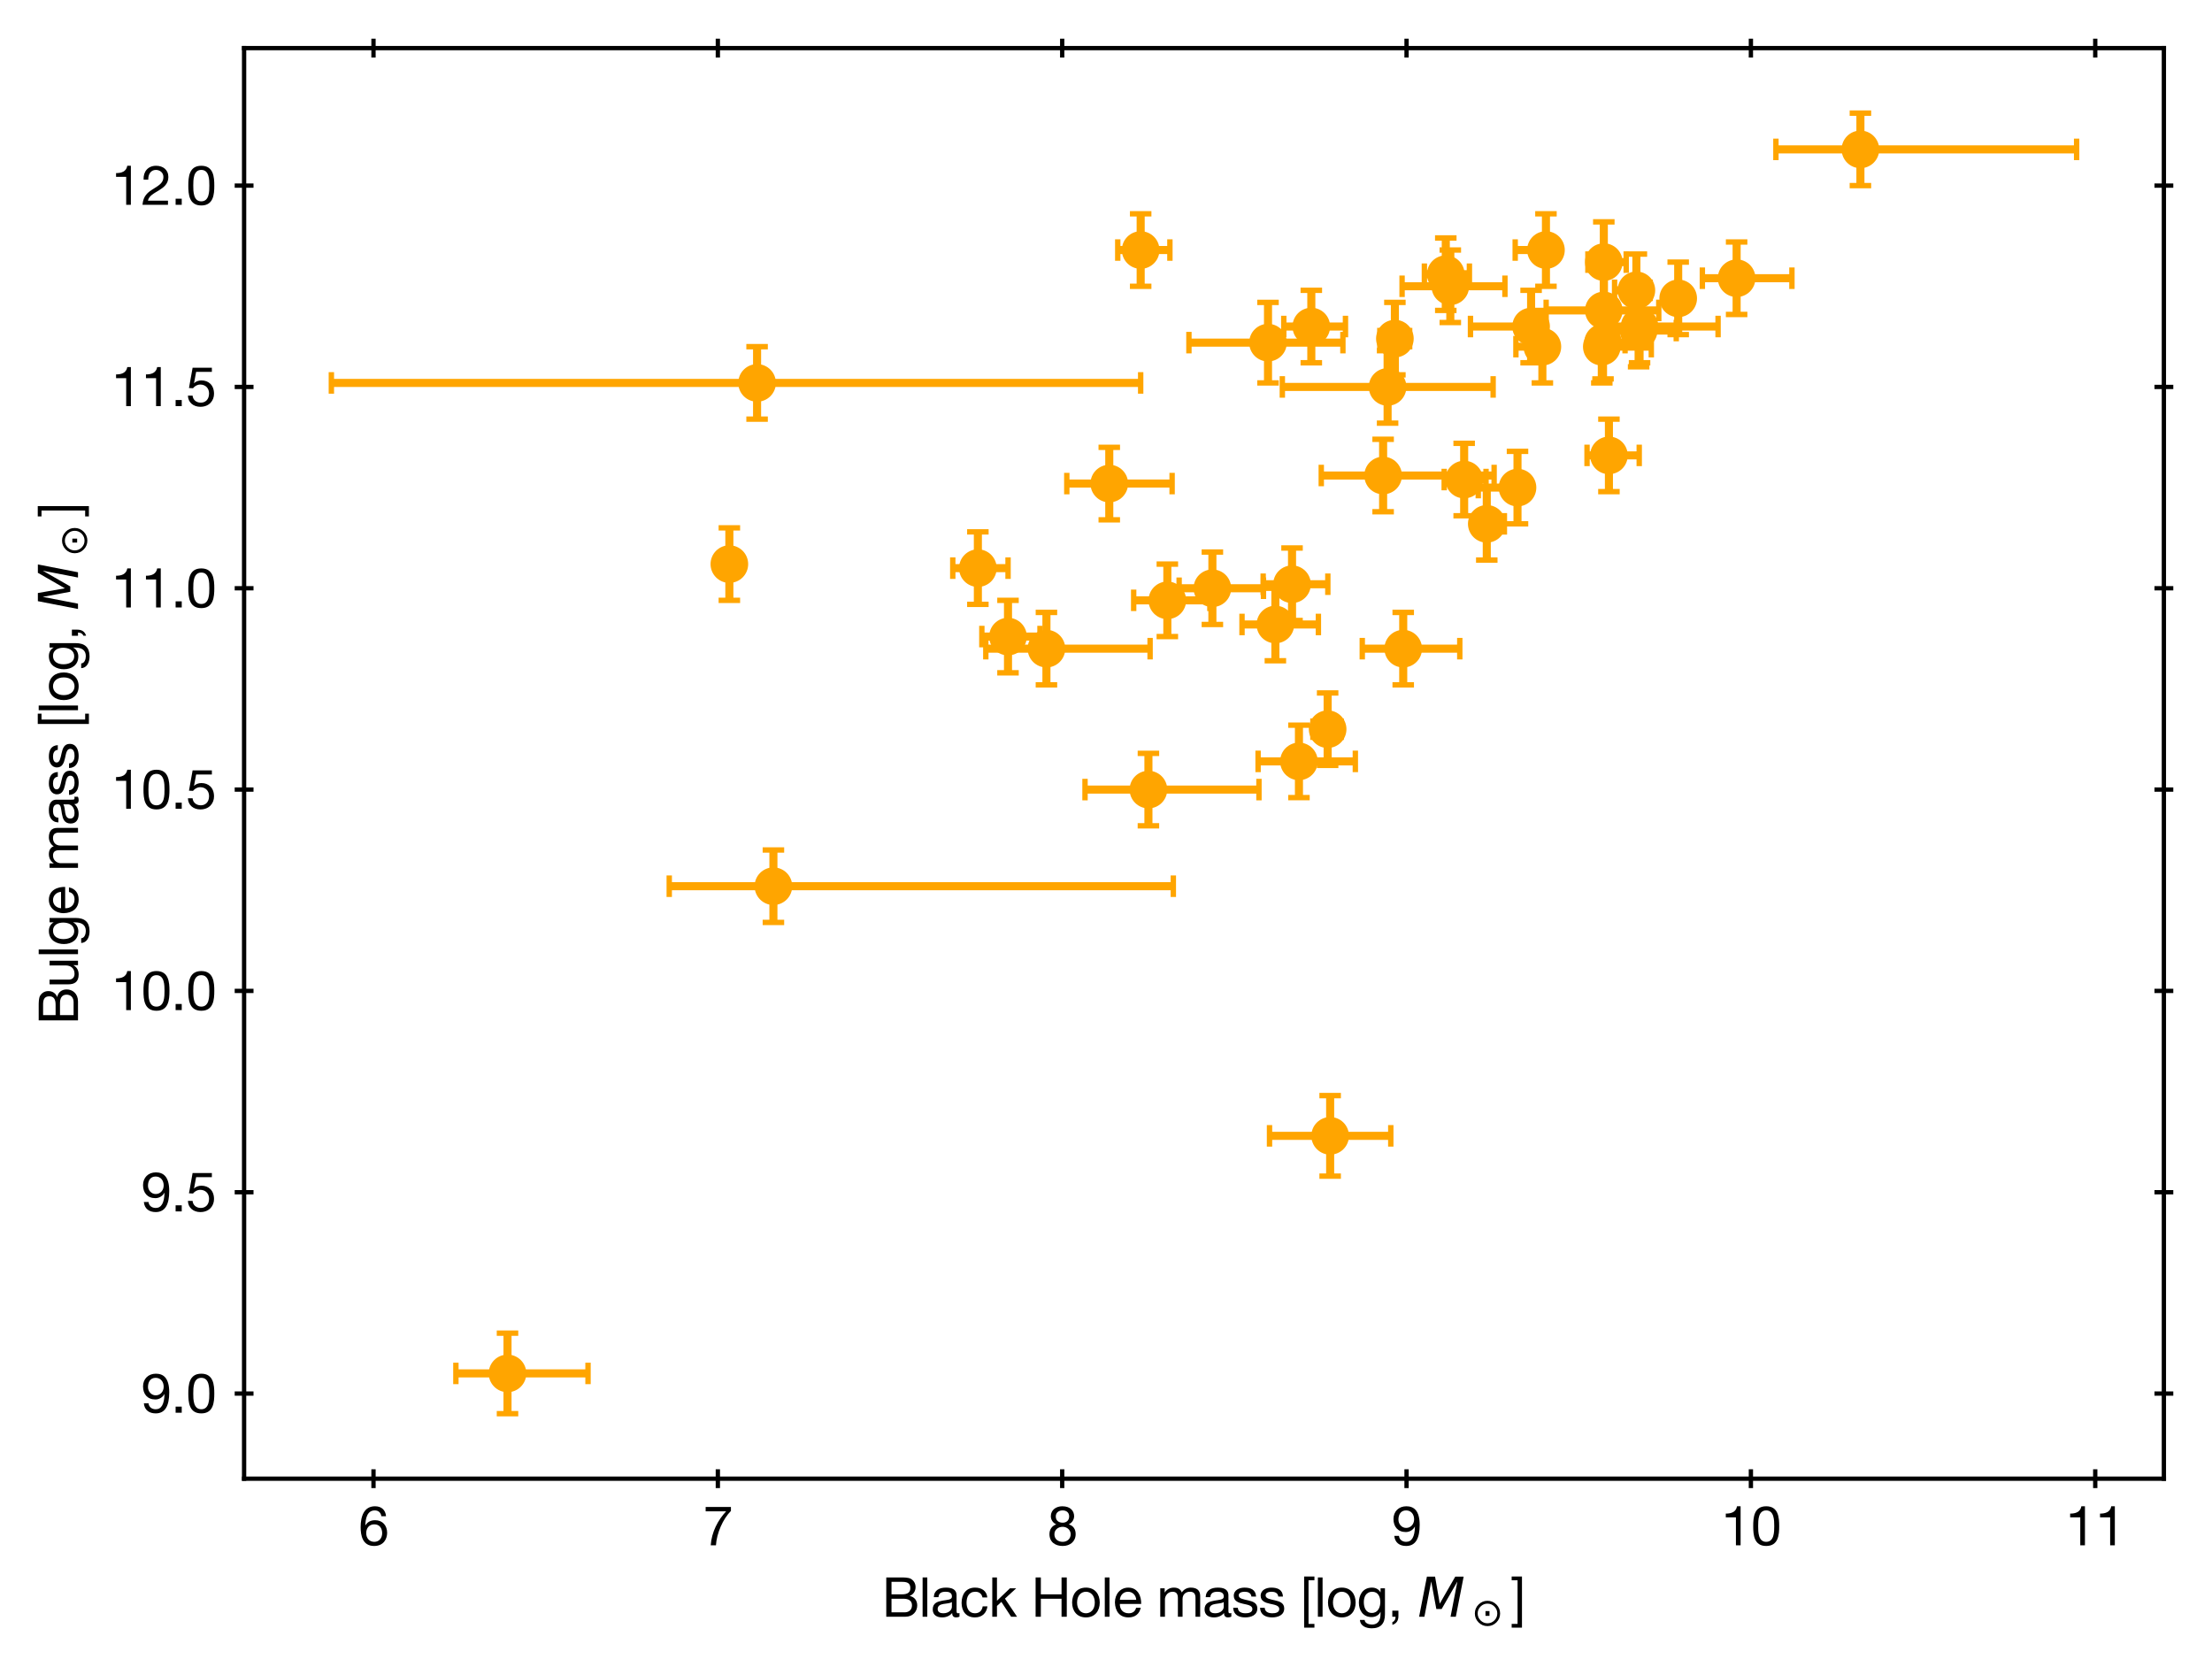 <?xml version="1.0" encoding="utf-8" standalone="no"?>
<!DOCTYPE svg PUBLIC "-//W3C//DTD SVG 1.1//EN"
  "http://www.w3.org/Graphics/SVG/1.1/DTD/svg11.dtd">
<svg height="310.132pt" version="1.1" viewBox="0 0 411.478 310.132" width="411.478pt" xmlns="http://www.w3.org/2000/svg" xmlns:xlink="http://www.w3.org/1999/xlink">
 <defs>
  <style type="text/css">*{stroke-linecap:butt;stroke-linejoin:round;}</style>
 </defs>
 <g id="figure_1">
  <g id="patch_1">
   <path d="M 0 310.132 
L 411.478 310.132 
L 411.478 0 
L 0 0 
z
" style="fill:#ffffff;"/>
  </g>
  <g id="axes_1">
   <g id="patch_2">
    <path d="M 45.408 275.062 
L 402.528 275.062 
L 402.528 8.95 
L 45.408 8.95 
z
" style="fill:#ffffff;"/>
   </g>
   <g id="matplotlib.axis_1">
    <g id="xtick_1">
     <g id="line2d_1">
      <defs>
       <path d="M 0 1.75 
L 0 -1.75 
" id="m575a18a8f6" style="stroke:#000000;stroke-width:0.8;"/>
      </defs>
      <g>
       <use style="stroke:#000000;stroke-width:0.8;" x="69.479" xlink:href="#m575a18a8f6" y="275.062"/>
      </g>
     </g>
     <g id="line2d_2">
      <g>
       <use style="stroke:#000000;stroke-width:0.8;" x="69.479" xlink:href="#m575a18a8f6" y="8.95"/>
      </g>
     </g>
     <g id="text_1">
      <!-- 6 -->
      <g transform="translate(66.699 287.453)scale(0.1 -0.1)">
       <defs>
        <path d="M 1830 2438 
C 2451 2438 2746 1971 2746 1408 
C 2746 870 2419 403 1830 403 
C 1235 403 890 851 890 1414 
C 890 1984 1222 2438 1830 2438 
z
M 3194 3379 
C 3130 4115 2662 4538 1914 4538 
C 621 4538 243 3354 243 2106 
C 243 1152 461 -77 1805 -77 
C 2950 -77 3322 787 3322 1446 
C 3322 2285 2803 2918 1933 2918 
C 1440 2918 1056 2739 800 2323 
L 787 2336 
C 813 3034 960 4058 1888 4058 
C 2317 4058 2598 3789 2650 3379 
L 3194 3379 
z
" id="HelveticaNeue-Roman-36" transform="scale(0.016)"/>
       </defs>
       <use xlink:href="#HelveticaNeue-Roman-36"/>
      </g>
     </g>
    </g>
    <g id="xtick_2">
     <g id="line2d_3">
      <g>
       <use style="stroke:#000000;stroke-width:0.8;" x="133.535" xlink:href="#m575a18a8f6" y="275.062"/>
      </g>
     </g>
     <g id="line2d_4">
      <g>
       <use style="stroke:#000000;stroke-width:0.8;" x="133.535" xlink:href="#m575a18a8f6" y="8.95"/>
      </g>
     </g>
     <g id="text_2">
      <!-- 7 -->
      <g transform="translate(130.755 287.453)scale(0.1 -0.1)">
       <defs>
        <path d="M 3258 4461 
L 320 4461 
L 320 3949 
L 2701 3949 
C 1747 2938 1011 1536 909 0 
L 1517 0 
C 1600 1421 2342 3085 3258 3994 
L 3258 4461 
z
" id="HelveticaNeue-Roman-37" transform="scale(0.016)"/>
       </defs>
       <use xlink:href="#HelveticaNeue-Roman-37"/>
      </g>
     </g>
    </g>
    <g id="xtick_3">
     <g id="line2d_5">
      <g>
       <use style="stroke:#000000;stroke-width:0.8;" x="197.591" xlink:href="#m575a18a8f6" y="275.062"/>
      </g>
     </g>
     <g id="line2d_6">
      <g>
       <use style="stroke:#000000;stroke-width:0.8;" x="197.591" xlink:href="#m575a18a8f6" y="8.95"/>
      </g>
     </g>
     <g id="text_3">
      <!-- 8 -->
      <g transform="translate(194.811 287.453)scale(0.1 -0.1)">
       <defs>
        <path d="M 832 1280 
C 832 1805 1254 2150 1792 2150 
C 2304 2150 2726 1779 2726 1286 
C 2726 781 2342 403 1798 403 
C 1235 403 832 736 832 1280 
z
M 416 3379 
C 416 2970 672 2592 1050 2438 
C 544 2259 256 1843 256 1306 
C 256 378 928 -77 1798 -77 
C 2637 -77 3302 429 3302 1306 
C 3302 1869 3040 2266 2496 2438 
C 2867 2605 3123 2976 3123 3379 
C 3123 3955 2739 4538 1747 4538 
C 1050 4538 416 4128 416 3379 
z
M 992 3360 
C 992 3814 1350 4058 1786 4058 
C 2227 4058 2547 3814 2547 3360 
C 2547 2899 2227 2630 1798 2630 
C 1350 2630 992 2861 992 3360 
z
" id="HelveticaNeue-Roman-38" transform="scale(0.016)"/>
       </defs>
       <use xlink:href="#HelveticaNeue-Roman-38"/>
      </g>
     </g>
    </g>
    <g id="xtick_4">
     <g id="line2d_7">
      <g>
       <use style="stroke:#000000;stroke-width:0.8;" x="261.647" xlink:href="#m575a18a8f6" y="275.062"/>
      </g>
     </g>
     <g id="line2d_8">
      <g>
       <use style="stroke:#000000;stroke-width:0.8;" x="261.647" xlink:href="#m575a18a8f6" y="8.95"/>
      </g>
     </g>
     <g id="text_4">
      <!-- 9 -->
      <g transform="translate(258.867 287.453)scale(0.1 -0.1)">
       <defs>
        <path d="M 2618 3021 
C 2618 2483 2259 2022 1690 2022 
C 1165 2022 794 2483 794 2982 
C 794 3539 1037 4058 1683 4058 
C 2291 4058 2618 3578 2618 3021 
z
M 314 1094 
C 384 314 928 -77 1690 -77 
C 2790 -77 3264 800 3264 2368 
C 3264 4083 2554 4538 1709 4538 
C 832 4538 218 3936 218 3059 
C 218 2163 730 1542 1651 1542 
C 2093 1542 2496 1786 2701 2170 
L 2714 2157 
C 2682 986 2355 403 1690 403 
C 1254 403 896 653 858 1094 
L 314 1094 
z
" id="HelveticaNeue-Roman-39" transform="scale(0.016)"/>
       </defs>
       <use xlink:href="#HelveticaNeue-Roman-39"/>
      </g>
     </g>
    </g>
    <g id="xtick_5">
     <g id="line2d_9">
      <g>
       <use style="stroke:#000000;stroke-width:0.8;" x="325.703" xlink:href="#m575a18a8f6" y="275.062"/>
      </g>
     </g>
     <g id="line2d_10">
      <g>
       <use style="stroke:#000000;stroke-width:0.8;" x="325.703" xlink:href="#m575a18a8f6" y="8.95"/>
      </g>
     </g>
     <g id="text_5">
      <!-- 10 -->
      <g transform="translate(320.143 287.453)scale(0.1 -0.1)">
       <defs>
        <path d="M 2278 4538 
L 1862 4538 
C 1741 3853 1178 3686 557 3686 
L 557 3251 
L 1734 3251 
L 1734 0 
L 2278 0 
L 2278 4538 
z
" id="HelveticaNeue-Roman-31" transform="scale(0.016)"/>
        <path d="M 269 2227 
C 269 1229 358 -77 1779 -77 
C 3200 -77 3290 1229 3290 2227 
C 3290 3232 3200 4538 1779 4538 
C 358 4538 269 3232 269 2227 
z
M 845 2234 
C 845 2906 851 4058 1779 4058 
C 2707 4058 2714 2906 2714 2234 
C 2714 1555 2707 403 1779 403 
C 851 403 845 1555 845 2234 
z
" id="HelveticaNeue-Roman-30" transform="scale(0.016)"/>
       </defs>
       <use xlink:href="#HelveticaNeue-Roman-31"/>
       <use x="55.6" xlink:href="#HelveticaNeue-Roman-30"/>
      </g>
     </g>
    </g>
    <g id="xtick_6">
     <g id="line2d_11">
      <g>
       <use style="stroke:#000000;stroke-width:0.8;" x="389.759" xlink:href="#m575a18a8f6" y="275.062"/>
      </g>
     </g>
     <g id="line2d_12">
      <g>
       <use style="stroke:#000000;stroke-width:0.8;" x="389.759" xlink:href="#m575a18a8f6" y="8.95"/>
      </g>
     </g>
     <g id="text_6">
      <!-- 11 -->
      <g transform="translate(384.199 287.453)scale(0.1 -0.1)">
       <use xlink:href="#HelveticaNeue-Roman-31"/>
       <use x="55.6" xlink:href="#HelveticaNeue-Roman-31"/>
      </g>
     </g>
    </g>
    <g id="text_7">
     <!-- Black Hole mass [log, $M_\odot$] -->
     <g transform="translate(164.068 300.832)scale(0.1 -0.1)">
      <defs>
       <path d="M 1107 2093 
L 2496 2093 
C 3008 2093 3488 1926 3488 1331 
C 3488 832 3155 512 2630 512 
L 1107 512 
L 1107 2093 
z
M 499 0 
L 2707 0 
C 3616 0 4096 640 4096 1312 
C 4096 1875 3789 2298 3226 2413 
L 3226 2426 
C 3648 2598 3904 2963 3904 3450 
C 3904 3898 3667 4224 3366 4403 
C 3091 4570 2560 4570 2157 4570 
L 499 4570 
L 499 0 
z
M 1107 4058 
L 2323 4058 
C 2848 4058 3296 3968 3296 3334 
C 3296 2854 3014 2605 2323 2605 
L 1107 2605 
L 1107 4058 
z
" id="HelveticaNeue-Roman-42" transform="scale(0.016)"/>
       <path d="M 442 0 
L 986 0 
L 986 4570 
L 442 4570 
L 442 0 
z
" id="HelveticaNeue-Roman-6c" transform="scale(0.016)"/>
       <path d="M 2458 1152 
C 2458 851 2163 403 1446 403 
C 1114 403 806 531 806 890 
C 806 1293 1114 1421 1472 1485 
C 1837 1549 2246 1555 2458 1709 
L 2458 1152 
z
M 3341 435 
C 3270 410 3219 403 3174 403 
C 3002 403 3002 518 3002 774 
L 3002 2477 
C 3002 3251 2355 3386 1760 3386 
C 1024 3386 390 3098 358 2278 
L 902 2278 
C 928 2765 1267 2906 1728 2906 
C 2074 2906 2464 2829 2464 2355 
C 2464 1946 1952 1984 1350 1869 
C 787 1760 230 1600 230 851 
C 230 192 723 -77 1325 -77 
C 1786 -77 2189 83 2490 435 
C 2490 77 2669 -77 2950 -77 
C 3123 -77 3245 -45 3341 13 
L 3341 435 
z
" id="HelveticaNeue-Roman-61" transform="scale(0.016)"/>
       <path d="M 3219 2246 
C 3142 3034 2541 3386 1792 3386 
C 742 3386 230 2605 230 1613 
C 230 627 768 -77 1779 -77 
C 2611 -77 3117 403 3238 1210 
L 2682 1210 
C 2611 710 2298 403 1773 403 
C 1082 403 806 1005 806 1613 
C 806 2285 1050 2906 1837 2906 
C 2285 2906 2573 2662 2656 2246 
L 3219 2246 
z
" id="HelveticaNeue-Roman-63" transform="scale(0.016)"/>
       <path d="M 442 0 
L 986 0 
L 986 1254 
L 1498 1728 
L 2630 0 
L 3322 0 
L 1914 2106 
L 3226 3309 
L 2496 3309 
L 986 1862 
L 986 4570 
L 442 4570 
L 442 0 
z
" id="HelveticaNeue-Roman-6b" transform="scale(0.016)"/>
       <path id="HelveticaNeue-Roman-20" transform="scale(0.016)"/>
       <path d="M 499 0 
L 1107 0 
L 1107 2093 
L 3514 2093 
L 3514 0 
L 4122 0 
L 4122 4570 
L 3514 4570 
L 3514 2605 
L 1107 2605 
L 1107 4570 
L 499 4570 
L 499 0 
z
" id="HelveticaNeue-Roman-48" transform="scale(0.016)"/>
       <path d="M 230 1651 
C 230 685 787 -77 1837 -77 
C 2886 -77 3443 685 3443 1651 
C 3443 2624 2886 3386 1837 3386 
C 787 3386 230 2624 230 1651 
z
M 806 1651 
C 806 2458 1267 2906 1837 2906 
C 2406 2906 2867 2458 2867 1651 
C 2867 851 2406 403 1837 403 
C 1267 403 806 851 806 1651 
z
" id="HelveticaNeue-Roman-6f" transform="scale(0.016)"/>
       <path d="M 2694 1050 
C 2598 621 2285 403 1837 403 
C 1114 403 787 915 806 1491 
L 3283 1491 
C 3315 2291 2957 3386 1786 3386 
C 883 3386 230 2656 230 1664 
C 262 653 762 -77 1818 -77 
C 2560 -77 3085 320 3232 1050 
L 2694 1050 
z
M 806 1971 
C 845 2477 1184 2906 1754 2906 
C 2291 2906 2682 2490 2707 1971 
L 806 1971 
z
" id="HelveticaNeue-Roman-65" transform="scale(0.016)"/>
       <path d="M 410 0 
L 954 0 
L 954 2061 
C 954 2310 1190 2906 1837 2906 
C 2323 2906 2458 2598 2458 2170 
L 2458 0 
L 3002 0 
L 3002 2061 
C 3002 2573 3341 2906 3866 2906 
C 4397 2906 4506 2579 4506 2170 
L 4506 0 
L 5050 0 
L 5050 2426 
C 5050 3110 4608 3386 3949 3386 
C 3526 3386 3136 3174 2912 2822 
C 2778 3226 2406 3386 2003 3386 
C 1549 3386 1178 3194 934 2822 
L 922 2822 
L 922 3309 
L 410 3309 
L 410 0 
z
" id="HelveticaNeue-Roman-6d" transform="scale(0.016)"/>
       <path d="M 198 1043 
C 230 224 858 -77 1600 -77 
C 2272 -77 3008 179 3008 966 
C 3008 1606 2470 1786 1926 1907 
C 1421 2029 845 2093 845 2483 
C 845 2816 1222 2906 1549 2906 
C 1907 2906 2278 2771 2317 2349 
L 2861 2349 
C 2816 3155 2234 3386 1504 3386 
C 928 3386 269 3110 269 2445 
C 269 1811 813 1632 1350 1510 
C 1894 1389 2432 1318 2432 896 
C 2432 480 1971 403 1632 403 
C 1184 403 762 557 742 1043 
L 198 1043 
z
" id="HelveticaNeue-Roman-73" transform="scale(0.016)"/>
       <path d="M 1658 4678 
L 461 4678 
L 461 -1267 
L 1658 -1267 
L 1658 -832 
L 973 -832 
L 973 4243 
L 1658 4243 
L 1658 4678 
z
" id="HelveticaNeue-Roman-5b" transform="scale(0.016)"/>
       <path d="M 1741 442 
C 1024 442 806 1107 806 1702 
C 806 2336 1088 2906 1786 2906 
C 2470 2906 2726 2304 2726 1722 
C 2726 1101 2458 442 1741 442 
z
M 3264 3309 
L 2752 3309 
L 2752 2835 
L 2746 2835 
C 2547 3200 2176 3386 1760 3386 
C 614 3386 230 2419 230 1638 
C 230 736 723 -38 1709 -38 
C 2125 -38 2560 160 2739 563 
L 2752 563 
L 2752 346 
C 2752 -397 2470 -909 1760 -909 
C 1402 -909 928 -768 902 -371 
L 358 -371 
C 390 -1094 1107 -1344 1728 -1344 
C 2771 -1344 3264 -794 3264 282 
L 3264 3309 
z
" id="HelveticaNeue-Roman-67" transform="scale(0.016)"/>
       <path d="M 531 0 
L 909 0 
C 922 -205 826 -525 538 -621 
L 538 -941 
C 1030 -800 1242 -416 1242 64 
L 1242 710 
L 531 710 
L 531 0 
z
" id="HelveticaNeue-Roman-2c" transform="scale(0.016)"/>
       <path d="M 1081 4666 
L 2028 4666 
L 2572 1522 
L 4378 4666 
L 5350 4666 
L 4441 0 
L 3828 0 
L 4622 4091 
L 2791 897 
L 2175 897 
L 1581 4103 
L 788 0 
L 172 0 
L 1081 4666 
z
" id="DejaVuSans-Oblique-4d" transform="scale(0.016)"/>
       <path d="M 2350 2403 
L 3013 2403 
L 3013 1609 
L 2350 1609 
L 2350 2403 
z
M 3306 3522 
Q 3016 3644 2681 3644 
Q 2347 3644 2056 3522 
Q 1769 3400 1531 3163 
Q 1291 2922 1172 2634 
Q 1053 2347 1053 2006 
Q 1053 1675 1172 1387 
Q 1291 1100 1531 859 
Q 1769 622 2056 500 
Q 2347 378 2681 378 
Q 3016 378 3306 500 
Q 3594 622 3831 859 
Q 4072 1100 4190 1387 
Q 4309 1675 4309 2006 
Q 4309 2347 4190 2634 
Q 4072 2922 3831 3163 
Q 3594 3400 3306 3522 
z
M 1878 3956 
Q 2250 4113 2681 4113 
Q 3113 4113 3484 3956 
Q 3856 3800 4163 3494 
Q 4472 3184 4625 2813 
Q 4778 2444 4778 2006 
Q 4778 1578 4625 1206 
Q 4472 838 4163 528 
Q 3856 222 3484 65 
Q 3113 -91 2681 -91 
Q 2250 -91 1878 65 
Q 1506 222 1200 528 
Q 891 838 738 1206 
Q 584 1578 584 2006 
Q 584 2444 738 2813 
Q 891 3184 1200 3494 
Q 1506 3800 1878 3956 
z
" id="DejaVuSans-2299" transform="scale(0.016)"/>
       <path d="M 0 -1267 
L 1197 -1267 
L 1197 4678 
L 0 4678 
L 0 4243 
L 685 4243 
L 685 -832 
L 0 -832 
L 0 -1267 
z
" id="HelveticaNeue-Roman-5d" transform="scale(0.016)"/>
      </defs>
      <use transform="translate(0 0.906)" xlink:href="#HelveticaNeue-Roman-42"/>
      <use transform="translate(68.5 0.906)" xlink:href="#HelveticaNeue-Roman-6c"/>
      <use transform="translate(90.7 0.906)" xlink:href="#HelveticaNeue-Roman-61"/>
      <use transform="translate(144.4 0.906)" xlink:href="#HelveticaNeue-Roman-63"/>
      <use transform="translate(198.1 0.906)" xlink:href="#HelveticaNeue-Roman-6b"/>
      <use transform="translate(250 0.906)" xlink:href="#HelveticaNeue-Roman-20"/>
      <use transform="translate(277.8 0.906)" xlink:href="#HelveticaNeue-Roman-48"/>
      <use transform="translate(350 0.906)" xlink:href="#HelveticaNeue-Roman-6f"/>
      <use transform="translate(407.4 0.906)" xlink:href="#HelveticaNeue-Roman-6c"/>
      <use transform="translate(429.6 0.906)" xlink:href="#HelveticaNeue-Roman-65"/>
      <use transform="translate(483.3 0.906)" xlink:href="#HelveticaNeue-Roman-20"/>
      <use transform="translate(511.1 0.906)" xlink:href="#HelveticaNeue-Roman-6d"/>
      <use transform="translate(596.4 0.906)" xlink:href="#HelveticaNeue-Roman-61"/>
      <use transform="translate(650.1 0.906)" xlink:href="#HelveticaNeue-Roman-73"/>
      <use transform="translate(700.1 0.906)" xlink:href="#HelveticaNeue-Roman-73"/>
      <use transform="translate(750.1 0.906)" xlink:href="#HelveticaNeue-Roman-20"/>
      <use transform="translate(777.9 0.906)" xlink:href="#HelveticaNeue-Roman-5b"/>
      <use transform="translate(803.8 0.906)" xlink:href="#HelveticaNeue-Roman-6c"/>
      <use transform="translate(826 0.906)" xlink:href="#HelveticaNeue-Roman-6f"/>
      <use transform="translate(883.4 0.906)" xlink:href="#HelveticaNeue-Roman-67"/>
      <use transform="translate(940.8 0.906)" xlink:href="#HelveticaNeue-Roman-2c"/>
      <use transform="translate(968.6 0.906)" xlink:href="#HelveticaNeue-Roman-20"/>
      <use transform="translate(996.4 0.906)" xlink:href="#DejaVuSans-Oblique-4d"/>
      <use transform="translate(1096.317 -15.5)scale(0.7)" xlink:href="#DejaVuSans-2299"/>
      <use transform="translate(1171.341 0.906)" xlink:href="#HelveticaNeue-Roman-5d"/>
     </g>
    </g>
   </g>
   <g id="matplotlib.axis_2">
    <g id="ytick_1">
     <g id="line2d_13">
      <defs>
       <path d="M 1.75 0 
L -1.75 -0 
" id="mef90a002df" style="stroke:#000000;stroke-width:0.8;"/>
      </defs>
      <g>
       <use style="stroke:#000000;stroke-width:0.8;" x="45.408" xlink:href="#mef90a002df" y="259.221"/>
      </g>
     </g>
     <g id="line2d_14">
      <g>
       <use style="stroke:#000000;stroke-width:0.8;" x="402.528" xlink:href="#mef90a002df" y="259.221"/>
      </g>
     </g>
     <g id="text_8">
      <!-- 9.0 -->
      <g transform="translate(26.259 262.791)scale(0.1 -0.1)">
       <defs>
        <path d="M 531 0 
L 1242 0 
L 1242 710 
L 531 710 
L 531 0 
z
" id="HelveticaNeue-Roman-2e" transform="scale(0.016)"/>
       </defs>
       <use xlink:href="#HelveticaNeue-Roman-39"/>
       <use x="55.6" xlink:href="#HelveticaNeue-Roman-2e"/>
       <use x="83.4" xlink:href="#HelveticaNeue-Roman-30"/>
      </g>
     </g>
    </g>
    <g id="ytick_2">
     <g id="line2d_15">
      <g>
       <use style="stroke:#000000;stroke-width:0.8;" x="45.408" xlink:href="#mef90a002df" y="221.772"/>
      </g>
     </g>
     <g id="line2d_16">
      <g>
       <use style="stroke:#000000;stroke-width:0.8;" x="402.528" xlink:href="#mef90a002df" y="221.772"/>
      </g>
     </g>
     <g id="text_9">
      <!-- 9.5 -->
      <g transform="translate(26.259 225.343)scale(0.1 -0.1)">
       <defs>
        <path d="M 3008 4461 
L 768 4461 
L 346 2106 
L 813 2080 
C 1024 2336 1312 2509 1658 2509 
C 2266 2509 2682 2080 2682 1478 
C 2682 755 2240 403 1722 403 
C 1178 403 800 755 768 1222 
L 224 1222 
C 243 403 883 -77 1670 -77 
C 2726 -77 3258 666 3258 1434 
C 3258 2470 2598 2989 1792 2989 
C 1485 2989 1146 2886 947 2662 
L 934 2675 
L 1178 3981 
L 3008 3981 
L 3008 4461 
z
" id="HelveticaNeue-Roman-35" transform="scale(0.016)"/>
       </defs>
       <use xlink:href="#HelveticaNeue-Roman-39"/>
       <use x="55.6" xlink:href="#HelveticaNeue-Roman-2e"/>
       <use x="83.4" xlink:href="#HelveticaNeue-Roman-35"/>
      </g>
     </g>
    </g>
    <g id="ytick_3">
     <g id="line2d_17">
      <g>
       <use style="stroke:#000000;stroke-width:0.8;" x="45.408" xlink:href="#mef90a002df" y="184.323"/>
      </g>
     </g>
     <g id="line2d_18">
      <g>
       <use style="stroke:#000000;stroke-width:0.8;" x="402.528" xlink:href="#mef90a002df" y="184.323"/>
      </g>
     </g>
     <g id="text_10">
      <!-- 10.0 -->
      <g transform="translate(20.7 187.894)scale(0.1 -0.1)">
       <use xlink:href="#HelveticaNeue-Roman-31"/>
       <use x="55.6" xlink:href="#HelveticaNeue-Roman-30"/>
       <use x="111.2" xlink:href="#HelveticaNeue-Roman-2e"/>
       <use x="139" xlink:href="#HelveticaNeue-Roman-30"/>
      </g>
     </g>
    </g>
    <g id="ytick_4">
     <g id="line2d_19">
      <g>
       <use style="stroke:#000000;stroke-width:0.8;" x="45.408" xlink:href="#mef90a002df" y="146.874"/>
      </g>
     </g>
     <g id="line2d_20">
      <g>
       <use style="stroke:#000000;stroke-width:0.8;" x="402.528" xlink:href="#mef90a002df" y="146.874"/>
      </g>
     </g>
     <g id="text_11">
      <!-- 10.5 -->
      <g transform="translate(20.7 150.445)scale(0.1 -0.1)">
       <use xlink:href="#HelveticaNeue-Roman-31"/>
       <use x="55.6" xlink:href="#HelveticaNeue-Roman-30"/>
       <use x="111.2" xlink:href="#HelveticaNeue-Roman-2e"/>
       <use x="139" xlink:href="#HelveticaNeue-Roman-35"/>
      </g>
     </g>
    </g>
    <g id="ytick_5">
     <g id="line2d_21">
      <g>
       <use style="stroke:#000000;stroke-width:0.8;" x="45.408" xlink:href="#mef90a002df" y="109.425"/>
      </g>
     </g>
     <g id="line2d_22">
      <g>
       <use style="stroke:#000000;stroke-width:0.8;" x="402.528" xlink:href="#mef90a002df" y="109.425"/>
      </g>
     </g>
     <g id="text_12">
      <!-- 11.0 -->
      <g transform="translate(20.7 112.996)scale(0.1 -0.1)">
       <use xlink:href="#HelveticaNeue-Roman-31"/>
       <use x="55.6" xlink:href="#HelveticaNeue-Roman-31"/>
       <use x="111.2" xlink:href="#HelveticaNeue-Roman-2e"/>
       <use x="139" xlink:href="#HelveticaNeue-Roman-30"/>
      </g>
     </g>
    </g>
    <g id="ytick_6">
     <g id="line2d_23">
      <g>
       <use style="stroke:#000000;stroke-width:0.8;" x="45.408" xlink:href="#mef90a002df" y="71.977"/>
      </g>
     </g>
     <g id="line2d_24">
      <g>
       <use style="stroke:#000000;stroke-width:0.8;" x="402.528" xlink:href="#mef90a002df" y="71.977"/>
      </g>
     </g>
     <g id="text_13">
      <!-- 11.5 -->
      <g transform="translate(20.7 75.547)scale(0.1 -0.1)">
       <use xlink:href="#HelveticaNeue-Roman-31"/>
       <use x="55.6" xlink:href="#HelveticaNeue-Roman-31"/>
       <use x="111.2" xlink:href="#HelveticaNeue-Roman-2e"/>
       <use x="139" xlink:href="#HelveticaNeue-Roman-35"/>
      </g>
     </g>
    </g>
    <g id="ytick_7">
     <g id="line2d_25">
      <g>
       <use style="stroke:#000000;stroke-width:0.8;" x="45.408" xlink:href="#mef90a002df" y="34.528"/>
      </g>
     </g>
     <g id="line2d_26">
      <g>
       <use style="stroke:#000000;stroke-width:0.8;" x="402.528" xlink:href="#mef90a002df" y="34.528"/>
      </g>
     </g>
     <g id="text_14">
      <!-- 12.0 -->
      <g transform="translate(20.7 38.098)scale(0.1 -0.1)">
       <defs>
        <path d="M 826 2931 
C 806 3475 1075 4058 1709 4058 
C 2189 4058 2586 3731 2586 3238 
C 2586 2611 2195 2330 1427 1856 
C 787 1459 243 1075 154 0 
L 3117 0 
L 3117 480 
L 787 480 
C 896 1043 1491 1331 2061 1677 
C 2624 2029 3162 2432 3162 3232 
C 3162 4077 2534 4538 1741 4538 
C 781 4538 237 3853 282 2931 
L 826 2931 
z
" id="HelveticaNeue-Roman-32" transform="scale(0.016)"/>
       </defs>
       <use xlink:href="#HelveticaNeue-Roman-31"/>
       <use x="55.6" xlink:href="#HelveticaNeue-Roman-32"/>
       <use x="111.2" xlink:href="#HelveticaNeue-Roman-2e"/>
       <use x="139" xlink:href="#HelveticaNeue-Roman-30"/>
      </g>
     </g>
    </g>
    <g id="text_15">
     <!-- Bulge mass [log, $M_\odot$] -->
     <g transform="translate(14.6 190.606)rotate(-90)scale(0.1 -0.1)">
      <defs>
       <path d="M 3149 3309 
L 2605 3309 
L 2605 1440 
C 2605 845 2285 403 1626 403 
C 1210 403 954 666 954 1069 
L 954 3309 
L 410 3309 
L 410 1133 
C 410 422 678 -77 1549 -77 
C 2022 -77 2394 115 2624 525 
L 2637 525 
L 2637 0 
L 3149 0 
L 3149 3309 
z
" id="HelveticaNeue-Roman-75" transform="scale(0.016)"/>
      </defs>
      <use transform="translate(0 0.906)" xlink:href="#HelveticaNeue-Roman-42"/>
      <use transform="translate(68.5 0.906)" xlink:href="#HelveticaNeue-Roman-75"/>
      <use transform="translate(124.1 0.906)" xlink:href="#HelveticaNeue-Roman-6c"/>
      <use transform="translate(146.3 0.906)" xlink:href="#HelveticaNeue-Roman-67"/>
      <use transform="translate(203.7 0.906)" xlink:href="#HelveticaNeue-Roman-65"/>
      <use transform="translate(257.4 0.906)" xlink:href="#HelveticaNeue-Roman-20"/>
      <use transform="translate(285.2 0.906)" xlink:href="#HelveticaNeue-Roman-6d"/>
      <use transform="translate(370.5 0.906)" xlink:href="#HelveticaNeue-Roman-61"/>
      <use transform="translate(424.2 0.906)" xlink:href="#HelveticaNeue-Roman-73"/>
      <use transform="translate(474.2 0.906)" xlink:href="#HelveticaNeue-Roman-73"/>
      <use transform="translate(524.2 0.906)" xlink:href="#HelveticaNeue-Roman-20"/>
      <use transform="translate(552 0.906)" xlink:href="#HelveticaNeue-Roman-5b"/>
      <use transform="translate(577.9 0.906)" xlink:href="#HelveticaNeue-Roman-6c"/>
      <use transform="translate(600.1 0.906)" xlink:href="#HelveticaNeue-Roman-6f"/>
      <use transform="translate(657.5 0.906)" xlink:href="#HelveticaNeue-Roman-67"/>
      <use transform="translate(714.9 0.906)" xlink:href="#HelveticaNeue-Roman-2c"/>
      <use transform="translate(742.7 0.906)" xlink:href="#HelveticaNeue-Roman-20"/>
      <use transform="translate(770.5 0.906)" xlink:href="#DejaVuSans-Oblique-4d"/>
      <use transform="translate(870.417 -15.5)scale(0.7)" xlink:href="#DejaVuSans-2299"/>
      <use transform="translate(945.441 0.906)" xlink:href="#HelveticaNeue-Roman-5d"/>
     </g>
    </g>
   </g>
   <g id="LineCollection_1">
    <path clip-path="url(#pce92925ff6)" d="M 84.804 255.476 
L 109.385 255.476 
" style="fill:none;stroke:#ffa500;stroke-width:1.5;"/>
    <path clip-path="url(#pce92925ff6)" d="M 207.923 46.511 
L 217.625 46.511 
" style="fill:none;stroke:#ffa500;stroke-width:1.5;"/>
    <path clip-path="url(#pce92925ff6)" d="M 268.649 89.203 
L 276.433 89.203 
" style="fill:none;stroke:#ffa500;stroke-width:1.5;"/>
    <path clip-path="url(#pce92925ff6)" d="M 244.231 135.64 
L 249.483 135.64 
" style="fill:none;stroke:#ffa500;stroke-width:1.5;"/>
    <path clip-path="url(#pce92925ff6)" d="M 238.541 71.977 
L 277.754 71.977 
" style="fill:none;stroke:#ffa500;stroke-width:1.5;"/>
    <path clip-path="url(#pce92925ff6)" d="M 300.344 54.001 
L 306.969 54.001 
" style="fill:none;stroke:#ffa500;stroke-width:1.5;"/>
    <path clip-path="url(#pce92925ff6)" d="M 295.221 84.709 
L 304.931 84.709 
" style="fill:none;stroke:#ffa500;stroke-width:1.5;"/>
    <path clip-path="url(#pce92925ff6)" d="M 124.493 164.85 
L 218.264 164.85 
" style="fill:none;stroke:#ffa500;stroke-width:1.5;"/>
    <path clip-path="url(#pce92925ff6)" d="M 134.664 104.932 
L 136.994 104.932 
" style="fill:none;stroke:#ffa500;stroke-width:1.5;"/>
    <path clip-path="url(#pce92925ff6)" d="M 297.383 63.738 
L 302.295 63.738 
" style="fill:none;stroke:#ffa500;stroke-width:1.5;"/>
    <path clip-path="url(#pce92925ff6)" d="M 201.836 146.874 
L 234.193 146.874 
" style="fill:none;stroke:#ffa500;stroke-width:1.5;"/>
    <path clip-path="url(#pce92925ff6)" d="M 231.04 116.166 
L 245.25 116.166 
" style="fill:none;stroke:#ffa500;stroke-width:1.5;"/>
    <path clip-path="url(#pce92925ff6)" d="M 198.447 89.952 
L 218.037 89.952 
" style="fill:none;stroke:#ffa500;stroke-width:1.5;"/>
    <path clip-path="url(#pce92925ff6)" d="M 234.975 108.676 
L 247.005 108.676 
" style="fill:none;stroke:#ffa500;stroke-width:1.5;"/>
    <path clip-path="url(#pce92925ff6)" d="M 316.676 51.754 
L 333.336 51.754 
" style="fill:none;stroke:#ffa500;stroke-width:1.5;"/>
    <path clip-path="url(#pce92925ff6)" d="M 238.808 60.742 
L 250.285 60.742 
" style="fill:none;stroke:#ffa500;stroke-width:1.5;"/>
    <path clip-path="url(#pce92925ff6)" d="M 253.411 120.66 
L 271.55 120.66 
" style="fill:none;stroke:#ffa500;stroke-width:1.5;"/>
    <path clip-path="url(#pce92925ff6)" d="M 256.676 62.989 
L 262.226 62.989 
" style="fill:none;stroke:#ffa500;stroke-width:1.5;"/>
    <path clip-path="url(#pce92925ff6)" d="M 61.641 71.228 
L 212.188 71.228 
" style="fill:none;stroke:#ffa500;stroke-width:1.5;"/>
    <path clip-path="url(#pce92925ff6)" d="M 182.644 118.413 
L 193.458 118.413 
" style="fill:none;stroke:#ffa500;stroke-width:1.5;"/>
    <path clip-path="url(#pce92925ff6)" d="M 281.857 46.511 
L 288.696 46.511 
" style="fill:none;stroke:#ffa500;stroke-width:1.5;"/>
    <path clip-path="url(#pce92925ff6)" d="M 183.38 120.66 
L 213.942 120.66 
" style="fill:none;stroke:#ffa500;stroke-width:1.5;"/>
    <path clip-path="url(#pce92925ff6)" d="M 310.511 55.499 
L 313.905 55.499 
" style="fill:none;stroke:#ffa500;stroke-width:1.5;"/>
    <path clip-path="url(#pce92925ff6)" d="M 236.156 211.286 
L 258.715 211.286 
" style="fill:none;stroke:#ffa500;stroke-width:1.5;"/>
    <path clip-path="url(#pce92925ff6)" d="M 299.277 61.491 
L 311.816 61.491 
" style="fill:none;stroke:#ffa500;stroke-width:1.5;"/>
    <path clip-path="url(#pce92925ff6)" d="M 210.887 111.672 
L 225.062 111.672 
" style="fill:none;stroke:#ffa500;stroke-width:1.5;"/>
    <path clip-path="url(#pce92925ff6)" d="M 274.99 97.442 
L 279.848 97.442 
" style="fill:none;stroke:#ffa500;stroke-width:1.5;"/>
    <path clip-path="url(#pce92925ff6)" d="M 330.356 27.787 
L 386.295 27.787 
" style="fill:none;stroke:#ffa500;stroke-width:1.5;"/>
    <path clip-path="url(#pce92925ff6)" d="M 245.782 88.454 
L 277.938 88.454 
" style="fill:none;stroke:#ffa500;stroke-width:1.5;"/>
    <path clip-path="url(#pce92925ff6)" d="M 177.234 105.681 
L 187.519 105.681 
" style="fill:none;stroke:#ffa500;stroke-width:1.5;"/>
    <path clip-path="url(#pce92925ff6)" d="M 300.265 60.742 
L 319.597 60.742 
" style="fill:none;stroke:#ffa500;stroke-width:1.5;"/>
    <path clip-path="url(#pce92925ff6)" d="M 297.224 64.487 
L 307.178 64.487 
" style="fill:none;stroke:#ffa500;stroke-width:1.5;"/>
    <path clip-path="url(#pce92925ff6)" d="M 219.342 109.425 
L 235.033 109.425 
" style="fill:none;stroke:#ffa500;stroke-width:1.5;"/>
    <path clip-path="url(#pce92925ff6)" d="M 234.031 141.632 
L 252.122 141.632 
" style="fill:none;stroke:#ffa500;stroke-width:1.5;"/>
    <path clip-path="url(#pce92925ff6)" d="M 287.614 57.746 
L 308.564 57.746 
" style="fill:none;stroke:#ffa500;stroke-width:1.5;"/>
    <path clip-path="url(#pce92925ff6)" d="M 274.988 90.701 
L 283.644 90.701 
" style="fill:none;stroke:#ffa500;stroke-width:1.5;"/>
    <path clip-path="url(#pce92925ff6)" d="M 221.164 63.738 
L 249.808 63.738 
" style="fill:none;stroke:#ffa500;stroke-width:1.5;"/>
    <path clip-path="url(#pce92925ff6)" d="M 273.538 60.742 
L 286.181 60.742 
" style="fill:none;stroke:#ffa500;stroke-width:1.5;"/>
    <path clip-path="url(#pce92925ff6)" d="M 260.816 53.252 
L 279.949 53.252 
" style="fill:none;stroke:#ffa500;stroke-width:1.5;"/>
    <path clip-path="url(#pce92925ff6)" d="M 281.991 64.487 
L 289.131 64.487 
" style="fill:none;stroke:#ffa500;stroke-width:1.5;"/>
    <path clip-path="url(#pce92925ff6)" d="M 295.382 48.758 
L 302.507 48.758 
" style="fill:none;stroke:#ffa500;stroke-width:1.5;"/>
    <path clip-path="url(#pce92925ff6)" d="M 264.964 51.005 
L 273.341 51.005 
" style="fill:none;stroke:#ffa500;stroke-width:1.5;"/>
   </g>
   <g id="LineCollection_2">
    <path clip-path="url(#pce92925ff6)" d="M 94.407 262.966 
L 94.407 247.986 
" style="fill:none;stroke:#ffa500;stroke-width:1.5;"/>
    <path clip-path="url(#pce92925ff6)" d="M 212.188 53.252 
L 212.188 39.77 
" style="fill:none;stroke:#ffa500;stroke-width:1.5;"/>
    <path clip-path="url(#pce92925ff6)" d="M 272.364 95.944 
L 272.364 82.462 
" style="fill:none;stroke:#ffa500;stroke-width:1.5;"/>
    <path clip-path="url(#pce92925ff6)" d="M 246.968 142.38 
L 246.968 128.899 
" style="fill:none;stroke:#ffa500;stroke-width:1.5;"/>
    <path clip-path="url(#pce92925ff6)" d="M 258.122 78.717 
L 258.122 65.236 
" style="fill:none;stroke:#ffa500;stroke-width:1.5;"/>
    <path clip-path="url(#pce92925ff6)" d="M 304.401 60.742 
L 304.401 47.26 
" style="fill:none;stroke:#ffa500;stroke-width:1.5;"/>
    <path clip-path="url(#pce92925ff6)" d="M 299.293 91.45 
L 299.293 77.968 
" style="fill:none;stroke:#ffa500;stroke-width:1.5;"/>
    <path clip-path="url(#pce92925ff6)" d="M 143.871 171.591 
L 143.871 158.109 
" style="fill:none;stroke:#ffa500;stroke-width:1.5;"/>
    <path clip-path="url(#pce92925ff6)" d="M 135.676 111.672 
L 135.676 98.191 
" style="fill:none;stroke:#ffa500;stroke-width:1.5;"/>
    <path clip-path="url(#pce92925ff6)" d="M 298.193 70.479 
L 298.193 56.997 
" style="fill:none;stroke:#ffa500;stroke-width:1.5;"/>
    <path clip-path="url(#pce92925ff6)" d="M 213.631 153.615 
L 213.631 140.134 
" style="fill:none;stroke:#ffa500;stroke-width:1.5;"/>
    <path clip-path="url(#pce92925ff6)" d="M 237.247 122.907 
L 237.247 109.425 
" style="fill:none;stroke:#ffa500;stroke-width:1.5;"/>
    <path clip-path="url(#pce92925ff6)" d="M 206.348 96.693 
L 206.348 83.211 
" style="fill:none;stroke:#ffa500;stroke-width:1.5;"/>
    <path clip-path="url(#pce92925ff6)" d="M 240.345 115.417 
L 240.345 101.936 
" style="fill:none;stroke:#ffa500;stroke-width:1.5;"/>
    <path clip-path="url(#pce92925ff6)" d="M 323.048 58.495 
L 323.048 45.013 
" style="fill:none;stroke:#ffa500;stroke-width:1.5;"/>
    <path clip-path="url(#pce92925ff6)" d="M 243.932 67.483 
L 243.932 54.001 
" style="fill:none;stroke:#ffa500;stroke-width:1.5;"/>
    <path clip-path="url(#pce92925ff6)" d="M 261.028 127.401 
L 261.028 113.919 
" style="fill:none;stroke:#ffa500;stroke-width:1.5;"/>
    <path clip-path="url(#pce92925ff6)" d="M 259.478 69.73 
L 259.478 56.248 
" style="fill:none;stroke:#ffa500;stroke-width:1.5;"/>
    <path clip-path="url(#pce92925ff6)" d="M 140.833 77.968 
L 140.833 64.487 
" style="fill:none;stroke:#ffa500;stroke-width:1.5;"/>
    <path clip-path="url(#pce92925ff6)" d="M 187.509 125.154 
L 187.509 111.672 
" style="fill:none;stroke:#ffa500;stroke-width:1.5;"/>
    <path clip-path="url(#pce92925ff6)" d="M 287.579 53.252 
L 287.579 39.77 
" style="fill:none;stroke:#ffa500;stroke-width:1.5;"/>
    <path clip-path="url(#pce92925ff6)" d="M 194.659 127.401 
L 194.659 113.919 
" style="fill:none;stroke:#ffa500;stroke-width:1.5;"/>
    <path clip-path="url(#pce92925ff6)" d="M 312.179 62.24 
L 312.179 48.758 
" style="fill:none;stroke:#ffa500;stroke-width:1.5;"/>
    <path clip-path="url(#pce92925ff6)" d="M 247.436 218.776 
L 247.436 203.797 
" style="fill:none;stroke:#ffa500;stroke-width:1.5;"/>
    <path clip-path="url(#pce92925ff6)" d="M 304.817 68.232 
L 304.817 54.75 
" style="fill:none;stroke:#ffa500;stroke-width:1.5;"/>
    <path clip-path="url(#pce92925ff6)" d="M 217.15 118.413 
L 217.15 104.932 
" style="fill:none;stroke:#ffa500;stroke-width:1.5;"/>
    <path clip-path="url(#pce92925ff6)" d="M 276.571 104.183 
L 276.571 90.701 
" style="fill:none;stroke:#ffa500;stroke-width:1.5;"/>
    <path clip-path="url(#pce92925ff6)" d="M 346.076 34.528 
L 346.076 21.046 
" style="fill:none;stroke:#ffa500;stroke-width:1.5;"/>
    <path clip-path="url(#pce92925ff6)" d="M 257.289 95.195 
L 257.289 81.713 
" style="fill:none;stroke:#ffa500;stroke-width:1.5;"/>
    <path clip-path="url(#pce92925ff6)" d="M 181.904 112.421 
L 181.904 98.94 
" style="fill:none;stroke:#ffa500;stroke-width:1.5;"/>
    <path clip-path="url(#pce92925ff6)" d="M 304.993 67.483 
L 304.993 54.001 
" style="fill:none;stroke:#ffa500;stroke-width:1.5;"/>
    <path clip-path="url(#pce92925ff6)" d="M 297.968 71.228 
L 297.968 57.746 
" style="fill:none;stroke:#ffa500;stroke-width:1.5;"/>
    <path clip-path="url(#pce92925ff6)" d="M 225.529 116.166 
L 225.529 102.685 
" style="fill:none;stroke:#ffa500;stroke-width:1.5;"/>
    <path clip-path="url(#pce92925ff6)" d="M 241.631 148.372 
L 241.631 134.891 
" style="fill:none;stroke:#ffa500;stroke-width:1.5;"/>
    <path clip-path="url(#pce92925ff6)" d="M 298.342 64.487 
L 298.342 51.005 
" style="fill:none;stroke:#ffa500;stroke-width:1.5;"/>
    <path clip-path="url(#pce92925ff6)" d="M 282.287 97.442 
L 282.287 83.96 
" style="fill:none;stroke:#ffa500;stroke-width:1.5;"/>
    <path clip-path="url(#pce92925ff6)" d="M 235.876 71.228 
L 235.876 56.248 
" style="fill:none;stroke:#ffa500;stroke-width:1.5;"/>
    <path clip-path="url(#pce92925ff6)" d="M 284.817 67.483 
L 284.817 54.001 
" style="fill:none;stroke:#ffa500;stroke-width:1.5;"/>
    <path clip-path="url(#pce92925ff6)" d="M 269.788 59.993 
L 269.788 46.511 
" style="fill:none;stroke:#ffa500;stroke-width:1.5;"/>
    <path clip-path="url(#pce92925ff6)" d="M 286.914 71.228 
L 286.914 57.746 
" style="fill:none;stroke:#ffa500;stroke-width:1.5;"/>
    <path clip-path="url(#pce92925ff6)" d="M 298.342 56.248 
L 298.342 41.268 
" style="fill:none;stroke:#ffa500;stroke-width:1.5;"/>
    <path clip-path="url(#pce92925ff6)" d="M 268.945 57.746 
L 268.945 44.264 
" style="fill:none;stroke:#ffa500;stroke-width:1.5;"/>
   </g>
   <g id="line2d_27">
    <defs>
     <path d="M 0 2 
L 0 -2 
" id="m72e7d1d844" style="stroke:#ffa500;"/>
    </defs>
    <g clip-path="url(#pce92925ff6)">
     <use style="fill:#ffa500;stroke:#ffa500;" x="84.804" xlink:href="#m72e7d1d844" y="255.476"/>
     <use style="fill:#ffa500;stroke:#ffa500;" x="207.923" xlink:href="#m72e7d1d844" y="46.511"/>
     <use style="fill:#ffa500;stroke:#ffa500;" x="268.649" xlink:href="#m72e7d1d844" y="89.203"/>
     <use style="fill:#ffa500;stroke:#ffa500;" x="244.231" xlink:href="#m72e7d1d844" y="135.64"/>
     <use style="fill:#ffa500;stroke:#ffa500;" x="238.541" xlink:href="#m72e7d1d844" y="71.977"/>
     <use style="fill:#ffa500;stroke:#ffa500;" x="300.344" xlink:href="#m72e7d1d844" y="54.001"/>
     <use style="fill:#ffa500;stroke:#ffa500;" x="295.221" xlink:href="#m72e7d1d844" y="84.709"/>
     <use style="fill:#ffa500;stroke:#ffa500;" x="124.493" xlink:href="#m72e7d1d844" y="164.85"/>
     <use style="fill:#ffa500;stroke:#ffa500;" x="134.664" xlink:href="#m72e7d1d844" y="104.932"/>
     <use style="fill:#ffa500;stroke:#ffa500;" x="297.383" xlink:href="#m72e7d1d844" y="63.738"/>
     <use style="fill:#ffa500;stroke:#ffa500;" x="201.836" xlink:href="#m72e7d1d844" y="146.874"/>
     <use style="fill:#ffa500;stroke:#ffa500;" x="231.04" xlink:href="#m72e7d1d844" y="116.166"/>
     <use style="fill:#ffa500;stroke:#ffa500;" x="198.447" xlink:href="#m72e7d1d844" y="89.952"/>
     <use style="fill:#ffa500;stroke:#ffa500;" x="234.975" xlink:href="#m72e7d1d844" y="108.676"/>
     <use style="fill:#ffa500;stroke:#ffa500;" x="316.676" xlink:href="#m72e7d1d844" y="51.754"/>
     <use style="fill:#ffa500;stroke:#ffa500;" x="238.808" xlink:href="#m72e7d1d844" y="60.742"/>
     <use style="fill:#ffa500;stroke:#ffa500;" x="253.411" xlink:href="#m72e7d1d844" y="120.66"/>
     <use style="fill:#ffa500;stroke:#ffa500;" x="256.676" xlink:href="#m72e7d1d844" y="62.989"/>
     <use style="fill:#ffa500;stroke:#ffa500;" x="61.641" xlink:href="#m72e7d1d844" y="71.228"/>
     <use style="fill:#ffa500;stroke:#ffa500;" x="182.644" xlink:href="#m72e7d1d844" y="118.413"/>
     <use style="fill:#ffa500;stroke:#ffa500;" x="281.857" xlink:href="#m72e7d1d844" y="46.511"/>
     <use style="fill:#ffa500;stroke:#ffa500;" x="183.38" xlink:href="#m72e7d1d844" y="120.66"/>
     <use style="fill:#ffa500;stroke:#ffa500;" x="310.511" xlink:href="#m72e7d1d844" y="55.499"/>
     <use style="fill:#ffa500;stroke:#ffa500;" x="236.156" xlink:href="#m72e7d1d844" y="211.286"/>
     <use style="fill:#ffa500;stroke:#ffa500;" x="299.277" xlink:href="#m72e7d1d844" y="61.491"/>
     <use style="fill:#ffa500;stroke:#ffa500;" x="210.887" xlink:href="#m72e7d1d844" y="111.672"/>
     <use style="fill:#ffa500;stroke:#ffa500;" x="274.99" xlink:href="#m72e7d1d844" y="97.442"/>
     <use style="fill:#ffa500;stroke:#ffa500;" x="330.356" xlink:href="#m72e7d1d844" y="27.787"/>
     <use style="fill:#ffa500;stroke:#ffa500;" x="245.782" xlink:href="#m72e7d1d844" y="88.454"/>
     <use style="fill:#ffa500;stroke:#ffa500;" x="177.234" xlink:href="#m72e7d1d844" y="105.681"/>
     <use style="fill:#ffa500;stroke:#ffa500;" x="300.265" xlink:href="#m72e7d1d844" y="60.742"/>
     <use style="fill:#ffa500;stroke:#ffa500;" x="297.224" xlink:href="#m72e7d1d844" y="64.487"/>
     <use style="fill:#ffa500;stroke:#ffa500;" x="219.342" xlink:href="#m72e7d1d844" y="109.425"/>
     <use style="fill:#ffa500;stroke:#ffa500;" x="234.031" xlink:href="#m72e7d1d844" y="141.632"/>
     <use style="fill:#ffa500;stroke:#ffa500;" x="287.614" xlink:href="#m72e7d1d844" y="57.746"/>
     <use style="fill:#ffa500;stroke:#ffa500;" x="274.988" xlink:href="#m72e7d1d844" y="90.701"/>
     <use style="fill:#ffa500;stroke:#ffa500;" x="221.164" xlink:href="#m72e7d1d844" y="63.738"/>
     <use style="fill:#ffa500;stroke:#ffa500;" x="273.538" xlink:href="#m72e7d1d844" y="60.742"/>
     <use style="fill:#ffa500;stroke:#ffa500;" x="260.816" xlink:href="#m72e7d1d844" y="53.252"/>
     <use style="fill:#ffa500;stroke:#ffa500;" x="281.991" xlink:href="#m72e7d1d844" y="64.487"/>
     <use style="fill:#ffa500;stroke:#ffa500;" x="295.382" xlink:href="#m72e7d1d844" y="48.758"/>
     <use style="fill:#ffa500;stroke:#ffa500;" x="264.964" xlink:href="#m72e7d1d844" y="51.005"/>
    </g>
   </g>
   <g id="line2d_28">
    <g clip-path="url(#pce92925ff6)">
     <use style="fill:#ffa500;stroke:#ffa500;" x="109.385" xlink:href="#m72e7d1d844" y="255.476"/>
     <use style="fill:#ffa500;stroke:#ffa500;" x="217.625" xlink:href="#m72e7d1d844" y="46.511"/>
     <use style="fill:#ffa500;stroke:#ffa500;" x="276.433" xlink:href="#m72e7d1d844" y="89.203"/>
     <use style="fill:#ffa500;stroke:#ffa500;" x="249.483" xlink:href="#m72e7d1d844" y="135.64"/>
     <use style="fill:#ffa500;stroke:#ffa500;" x="277.754" xlink:href="#m72e7d1d844" y="71.977"/>
     <use style="fill:#ffa500;stroke:#ffa500;" x="306.969" xlink:href="#m72e7d1d844" y="54.001"/>
     <use style="fill:#ffa500;stroke:#ffa500;" x="304.931" xlink:href="#m72e7d1d844" y="84.709"/>
     <use style="fill:#ffa500;stroke:#ffa500;" x="218.264" xlink:href="#m72e7d1d844" y="164.85"/>
     <use style="fill:#ffa500;stroke:#ffa500;" x="136.994" xlink:href="#m72e7d1d844" y="104.932"/>
     <use style="fill:#ffa500;stroke:#ffa500;" x="302.295" xlink:href="#m72e7d1d844" y="63.738"/>
     <use style="fill:#ffa500;stroke:#ffa500;" x="234.193" xlink:href="#m72e7d1d844" y="146.874"/>
     <use style="fill:#ffa500;stroke:#ffa500;" x="245.25" xlink:href="#m72e7d1d844" y="116.166"/>
     <use style="fill:#ffa500;stroke:#ffa500;" x="218.037" xlink:href="#m72e7d1d844" y="89.952"/>
     <use style="fill:#ffa500;stroke:#ffa500;" x="247.005" xlink:href="#m72e7d1d844" y="108.676"/>
     <use style="fill:#ffa500;stroke:#ffa500;" x="333.336" xlink:href="#m72e7d1d844" y="51.754"/>
     <use style="fill:#ffa500;stroke:#ffa500;" x="250.285" xlink:href="#m72e7d1d844" y="60.742"/>
     <use style="fill:#ffa500;stroke:#ffa500;" x="271.55" xlink:href="#m72e7d1d844" y="120.66"/>
     <use style="fill:#ffa500;stroke:#ffa500;" x="262.226" xlink:href="#m72e7d1d844" y="62.989"/>
     <use style="fill:#ffa500;stroke:#ffa500;" x="212.188" xlink:href="#m72e7d1d844" y="71.228"/>
     <use style="fill:#ffa500;stroke:#ffa500;" x="193.458" xlink:href="#m72e7d1d844" y="118.413"/>
     <use style="fill:#ffa500;stroke:#ffa500;" x="288.696" xlink:href="#m72e7d1d844" y="46.511"/>
     <use style="fill:#ffa500;stroke:#ffa500;" x="213.942" xlink:href="#m72e7d1d844" y="120.66"/>
     <use style="fill:#ffa500;stroke:#ffa500;" x="313.905" xlink:href="#m72e7d1d844" y="55.499"/>
     <use style="fill:#ffa500;stroke:#ffa500;" x="258.715" xlink:href="#m72e7d1d844" y="211.286"/>
     <use style="fill:#ffa500;stroke:#ffa500;" x="311.816" xlink:href="#m72e7d1d844" y="61.491"/>
     <use style="fill:#ffa500;stroke:#ffa500;" x="225.062" xlink:href="#m72e7d1d844" y="111.672"/>
     <use style="fill:#ffa500;stroke:#ffa500;" x="279.848" xlink:href="#m72e7d1d844" y="97.442"/>
     <use style="fill:#ffa500;stroke:#ffa500;" x="386.295" xlink:href="#m72e7d1d844" y="27.787"/>
     <use style="fill:#ffa500;stroke:#ffa500;" x="277.938" xlink:href="#m72e7d1d844" y="88.454"/>
     <use style="fill:#ffa500;stroke:#ffa500;" x="187.519" xlink:href="#m72e7d1d844" y="105.681"/>
     <use style="fill:#ffa500;stroke:#ffa500;" x="319.597" xlink:href="#m72e7d1d844" y="60.742"/>
     <use style="fill:#ffa500;stroke:#ffa500;" x="307.178" xlink:href="#m72e7d1d844" y="64.487"/>
     <use style="fill:#ffa500;stroke:#ffa500;" x="235.033" xlink:href="#m72e7d1d844" y="109.425"/>
     <use style="fill:#ffa500;stroke:#ffa500;" x="252.122" xlink:href="#m72e7d1d844" y="141.632"/>
     <use style="fill:#ffa500;stroke:#ffa500;" x="308.564" xlink:href="#m72e7d1d844" y="57.746"/>
     <use style="fill:#ffa500;stroke:#ffa500;" x="283.644" xlink:href="#m72e7d1d844" y="90.701"/>
     <use style="fill:#ffa500;stroke:#ffa500;" x="249.808" xlink:href="#m72e7d1d844" y="63.738"/>
     <use style="fill:#ffa500;stroke:#ffa500;" x="286.181" xlink:href="#m72e7d1d844" y="60.742"/>
     <use style="fill:#ffa500;stroke:#ffa500;" x="279.949" xlink:href="#m72e7d1d844" y="53.252"/>
     <use style="fill:#ffa500;stroke:#ffa500;" x="289.131" xlink:href="#m72e7d1d844" y="64.487"/>
     <use style="fill:#ffa500;stroke:#ffa500;" x="302.507" xlink:href="#m72e7d1d844" y="48.758"/>
     <use style="fill:#ffa500;stroke:#ffa500;" x="273.341" xlink:href="#m72e7d1d844" y="51.005"/>
    </g>
   </g>
   <g id="line2d_29">
    <defs>
     <path d="M 2 0 
L -2 -0 
" id="m1f57740a95" style="stroke:#ffa500;"/>
    </defs>
    <g clip-path="url(#pce92925ff6)">
     <use style="fill:#ffa500;stroke:#ffa500;" x="94.407" xlink:href="#m1f57740a95" y="262.966"/>
     <use style="fill:#ffa500;stroke:#ffa500;" x="212.188" xlink:href="#m1f57740a95" y="53.252"/>
     <use style="fill:#ffa500;stroke:#ffa500;" x="272.364" xlink:href="#m1f57740a95" y="95.944"/>
     <use style="fill:#ffa500;stroke:#ffa500;" x="246.968" xlink:href="#m1f57740a95" y="142.38"/>
     <use style="fill:#ffa500;stroke:#ffa500;" x="258.122" xlink:href="#m1f57740a95" y="78.717"/>
     <use style="fill:#ffa500;stroke:#ffa500;" x="304.401" xlink:href="#m1f57740a95" y="60.742"/>
     <use style="fill:#ffa500;stroke:#ffa500;" x="299.293" xlink:href="#m1f57740a95" y="91.45"/>
     <use style="fill:#ffa500;stroke:#ffa500;" x="143.871" xlink:href="#m1f57740a95" y="171.591"/>
     <use style="fill:#ffa500;stroke:#ffa500;" x="135.676" xlink:href="#m1f57740a95" y="111.672"/>
     <use style="fill:#ffa500;stroke:#ffa500;" x="298.193" xlink:href="#m1f57740a95" y="70.479"/>
     <use style="fill:#ffa500;stroke:#ffa500;" x="213.631" xlink:href="#m1f57740a95" y="153.615"/>
     <use style="fill:#ffa500;stroke:#ffa500;" x="237.247" xlink:href="#m1f57740a95" y="122.907"/>
     <use style="fill:#ffa500;stroke:#ffa500;" x="206.348" xlink:href="#m1f57740a95" y="96.693"/>
     <use style="fill:#ffa500;stroke:#ffa500;" x="240.345" xlink:href="#m1f57740a95" y="115.417"/>
     <use style="fill:#ffa500;stroke:#ffa500;" x="323.048" xlink:href="#m1f57740a95" y="58.495"/>
     <use style="fill:#ffa500;stroke:#ffa500;" x="243.932" xlink:href="#m1f57740a95" y="67.483"/>
     <use style="fill:#ffa500;stroke:#ffa500;" x="261.028" xlink:href="#m1f57740a95" y="127.401"/>
     <use style="fill:#ffa500;stroke:#ffa500;" x="259.478" xlink:href="#m1f57740a95" y="69.73"/>
     <use style="fill:#ffa500;stroke:#ffa500;" x="140.833" xlink:href="#m1f57740a95" y="77.968"/>
     <use style="fill:#ffa500;stroke:#ffa500;" x="187.509" xlink:href="#m1f57740a95" y="125.154"/>
     <use style="fill:#ffa500;stroke:#ffa500;" x="287.579" xlink:href="#m1f57740a95" y="53.252"/>
     <use style="fill:#ffa500;stroke:#ffa500;" x="194.659" xlink:href="#m1f57740a95" y="127.401"/>
     <use style="fill:#ffa500;stroke:#ffa500;" x="312.179" xlink:href="#m1f57740a95" y="62.24"/>
     <use style="fill:#ffa500;stroke:#ffa500;" x="247.436" xlink:href="#m1f57740a95" y="218.776"/>
     <use style="fill:#ffa500;stroke:#ffa500;" x="304.817" xlink:href="#m1f57740a95" y="68.232"/>
     <use style="fill:#ffa500;stroke:#ffa500;" x="217.15" xlink:href="#m1f57740a95" y="118.413"/>
     <use style="fill:#ffa500;stroke:#ffa500;" x="276.571" xlink:href="#m1f57740a95" y="104.183"/>
     <use style="fill:#ffa500;stroke:#ffa500;" x="346.076" xlink:href="#m1f57740a95" y="34.528"/>
     <use style="fill:#ffa500;stroke:#ffa500;" x="257.289" xlink:href="#m1f57740a95" y="95.195"/>
     <use style="fill:#ffa500;stroke:#ffa500;" x="181.904" xlink:href="#m1f57740a95" y="112.421"/>
     <use style="fill:#ffa500;stroke:#ffa500;" x="304.993" xlink:href="#m1f57740a95" y="67.483"/>
     <use style="fill:#ffa500;stroke:#ffa500;" x="297.968" xlink:href="#m1f57740a95" y="71.228"/>
     <use style="fill:#ffa500;stroke:#ffa500;" x="225.529" xlink:href="#m1f57740a95" y="116.166"/>
     <use style="fill:#ffa500;stroke:#ffa500;" x="241.631" xlink:href="#m1f57740a95" y="148.372"/>
     <use style="fill:#ffa500;stroke:#ffa500;" x="298.342" xlink:href="#m1f57740a95" y="64.487"/>
     <use style="fill:#ffa500;stroke:#ffa500;" x="282.287" xlink:href="#m1f57740a95" y="97.442"/>
     <use style="fill:#ffa500;stroke:#ffa500;" x="235.876" xlink:href="#m1f57740a95" y="71.228"/>
     <use style="fill:#ffa500;stroke:#ffa500;" x="284.817" xlink:href="#m1f57740a95" y="67.483"/>
     <use style="fill:#ffa500;stroke:#ffa500;" x="269.788" xlink:href="#m1f57740a95" y="59.993"/>
     <use style="fill:#ffa500;stroke:#ffa500;" x="286.914" xlink:href="#m1f57740a95" y="71.228"/>
     <use style="fill:#ffa500;stroke:#ffa500;" x="298.342" xlink:href="#m1f57740a95" y="56.248"/>
     <use style="fill:#ffa500;stroke:#ffa500;" x="268.945" xlink:href="#m1f57740a95" y="57.746"/>
    </g>
   </g>
   <g id="line2d_30">
    <g clip-path="url(#pce92925ff6)">
     <use style="fill:#ffa500;stroke:#ffa500;" x="94.407" xlink:href="#m1f57740a95" y="247.986"/>
     <use style="fill:#ffa500;stroke:#ffa500;" x="212.188" xlink:href="#m1f57740a95" y="39.77"/>
     <use style="fill:#ffa500;stroke:#ffa500;" x="272.364" xlink:href="#m1f57740a95" y="82.462"/>
     <use style="fill:#ffa500;stroke:#ffa500;" x="246.968" xlink:href="#m1f57740a95" y="128.899"/>
     <use style="fill:#ffa500;stroke:#ffa500;" x="258.122" xlink:href="#m1f57740a95" y="65.236"/>
     <use style="fill:#ffa500;stroke:#ffa500;" x="304.401" xlink:href="#m1f57740a95" y="47.26"/>
     <use style="fill:#ffa500;stroke:#ffa500;" x="299.293" xlink:href="#m1f57740a95" y="77.968"/>
     <use style="fill:#ffa500;stroke:#ffa500;" x="143.871" xlink:href="#m1f57740a95" y="158.109"/>
     <use style="fill:#ffa500;stroke:#ffa500;" x="135.676" xlink:href="#m1f57740a95" y="98.191"/>
     <use style="fill:#ffa500;stroke:#ffa500;" x="298.193" xlink:href="#m1f57740a95" y="56.997"/>
     <use style="fill:#ffa500;stroke:#ffa500;" x="213.631" xlink:href="#m1f57740a95" y="140.134"/>
     <use style="fill:#ffa500;stroke:#ffa500;" x="237.247" xlink:href="#m1f57740a95" y="109.425"/>
     <use style="fill:#ffa500;stroke:#ffa500;" x="206.348" xlink:href="#m1f57740a95" y="83.211"/>
     <use style="fill:#ffa500;stroke:#ffa500;" x="240.345" xlink:href="#m1f57740a95" y="101.936"/>
     <use style="fill:#ffa500;stroke:#ffa500;" x="323.048" xlink:href="#m1f57740a95" y="45.013"/>
     <use style="fill:#ffa500;stroke:#ffa500;" x="243.932" xlink:href="#m1f57740a95" y="54.001"/>
     <use style="fill:#ffa500;stroke:#ffa500;" x="261.028" xlink:href="#m1f57740a95" y="113.919"/>
     <use style="fill:#ffa500;stroke:#ffa500;" x="259.478" xlink:href="#m1f57740a95" y="56.248"/>
     <use style="fill:#ffa500;stroke:#ffa500;" x="140.833" xlink:href="#m1f57740a95" y="64.487"/>
     <use style="fill:#ffa500;stroke:#ffa500;" x="187.509" xlink:href="#m1f57740a95" y="111.672"/>
     <use style="fill:#ffa500;stroke:#ffa500;" x="287.579" xlink:href="#m1f57740a95" y="39.77"/>
     <use style="fill:#ffa500;stroke:#ffa500;" x="194.659" xlink:href="#m1f57740a95" y="113.919"/>
     <use style="fill:#ffa500;stroke:#ffa500;" x="312.179" xlink:href="#m1f57740a95" y="48.758"/>
     <use style="fill:#ffa500;stroke:#ffa500;" x="247.436" xlink:href="#m1f57740a95" y="203.797"/>
     <use style="fill:#ffa500;stroke:#ffa500;" x="304.817" xlink:href="#m1f57740a95" y="54.75"/>
     <use style="fill:#ffa500;stroke:#ffa500;" x="217.15" xlink:href="#m1f57740a95" y="104.932"/>
     <use style="fill:#ffa500;stroke:#ffa500;" x="276.571" xlink:href="#m1f57740a95" y="90.701"/>
     <use style="fill:#ffa500;stroke:#ffa500;" x="346.076" xlink:href="#m1f57740a95" y="21.046"/>
     <use style="fill:#ffa500;stroke:#ffa500;" x="257.289" xlink:href="#m1f57740a95" y="81.713"/>
     <use style="fill:#ffa500;stroke:#ffa500;" x="181.904" xlink:href="#m1f57740a95" y="98.94"/>
     <use style="fill:#ffa500;stroke:#ffa500;" x="304.993" xlink:href="#m1f57740a95" y="54.001"/>
     <use style="fill:#ffa500;stroke:#ffa500;" x="297.968" xlink:href="#m1f57740a95" y="57.746"/>
     <use style="fill:#ffa500;stroke:#ffa500;" x="225.529" xlink:href="#m1f57740a95" y="102.685"/>
     <use style="fill:#ffa500;stroke:#ffa500;" x="241.631" xlink:href="#m1f57740a95" y="134.891"/>
     <use style="fill:#ffa500;stroke:#ffa500;" x="298.342" xlink:href="#m1f57740a95" y="51.005"/>
     <use style="fill:#ffa500;stroke:#ffa500;" x="282.287" xlink:href="#m1f57740a95" y="83.96"/>
     <use style="fill:#ffa500;stroke:#ffa500;" x="235.876" xlink:href="#m1f57740a95" y="56.248"/>
     <use style="fill:#ffa500;stroke:#ffa500;" x="284.817" xlink:href="#m1f57740a95" y="54.001"/>
     <use style="fill:#ffa500;stroke:#ffa500;" x="269.788" xlink:href="#m1f57740a95" y="46.511"/>
     <use style="fill:#ffa500;stroke:#ffa500;" x="286.914" xlink:href="#m1f57740a95" y="57.746"/>
     <use style="fill:#ffa500;stroke:#ffa500;" x="298.342" xlink:href="#m1f57740a95" y="41.268"/>
     <use style="fill:#ffa500;stroke:#ffa500;" x="268.945" xlink:href="#m1f57740a95" y="44.264"/>
    </g>
   </g>
   <g id="line2d_31">
    <defs>
     <path d="M 0 3 
C 0.796 3 1.559 2.684 2.121 2.121 
C 2.684 1.559 3 0.796 3 0 
C 3 -0.796 2.684 -1.559 2.121 -2.121 
C 1.559 -2.684 0.796 -3 0 -3 
C -0.796 -3 -1.559 -2.684 -2.121 -2.121 
C -2.684 -1.559 -3 -0.796 -3 0 
C -3 0.796 -2.684 1.559 -2.121 2.121 
C -1.559 2.684 -0.796 3 0 3 
z
" id="m12239c3da0" style="stroke:#ffa500;"/>
    </defs>
    <g clip-path="url(#pce92925ff6)">
     <use style="fill:#ffa500;stroke:#ffa500;" x="94.407" xlink:href="#m12239c3da0" y="255.476"/>
     <use style="fill:#ffa500;stroke:#ffa500;" x="212.188" xlink:href="#m12239c3da0" y="46.511"/>
     <use style="fill:#ffa500;stroke:#ffa500;" x="272.364" xlink:href="#m12239c3da0" y="89.203"/>
     <use style="fill:#ffa500;stroke:#ffa500;" x="246.968" xlink:href="#m12239c3da0" y="135.64"/>
     <use style="fill:#ffa500;stroke:#ffa500;" x="258.122" xlink:href="#m12239c3da0" y="71.977"/>
     <use style="fill:#ffa500;stroke:#ffa500;" x="304.401" xlink:href="#m12239c3da0" y="54.001"/>
     <use style="fill:#ffa500;stroke:#ffa500;" x="299.293" xlink:href="#m12239c3da0" y="84.709"/>
     <use style="fill:#ffa500;stroke:#ffa500;" x="143.871" xlink:href="#m12239c3da0" y="164.85"/>
     <use style="fill:#ffa500;stroke:#ffa500;" x="135.676" xlink:href="#m12239c3da0" y="104.932"/>
     <use style="fill:#ffa500;stroke:#ffa500;" x="298.193" xlink:href="#m12239c3da0" y="63.738"/>
     <use style="fill:#ffa500;stroke:#ffa500;" x="213.631" xlink:href="#m12239c3da0" y="146.874"/>
     <use style="fill:#ffa500;stroke:#ffa500;" x="237.247" xlink:href="#m12239c3da0" y="116.166"/>
     <use style="fill:#ffa500;stroke:#ffa500;" x="206.348" xlink:href="#m12239c3da0" y="89.952"/>
     <use style="fill:#ffa500;stroke:#ffa500;" x="240.345" xlink:href="#m12239c3da0" y="108.676"/>
     <use style="fill:#ffa500;stroke:#ffa500;" x="323.048" xlink:href="#m12239c3da0" y="51.754"/>
     <use style="fill:#ffa500;stroke:#ffa500;" x="243.932" xlink:href="#m12239c3da0" y="60.742"/>
     <use style="fill:#ffa500;stroke:#ffa500;" x="261.028" xlink:href="#m12239c3da0" y="120.66"/>
     <use style="fill:#ffa500;stroke:#ffa500;" x="259.478" xlink:href="#m12239c3da0" y="62.989"/>
     <use style="fill:#ffa500;stroke:#ffa500;" x="140.833" xlink:href="#m12239c3da0" y="71.228"/>
     <use style="fill:#ffa500;stroke:#ffa500;" x="187.509" xlink:href="#m12239c3da0" y="118.413"/>
     <use style="fill:#ffa500;stroke:#ffa500;" x="287.579" xlink:href="#m12239c3da0" y="46.511"/>
     <use style="fill:#ffa500;stroke:#ffa500;" x="194.659" xlink:href="#m12239c3da0" y="120.66"/>
     <use style="fill:#ffa500;stroke:#ffa500;" x="312.179" xlink:href="#m12239c3da0" y="55.499"/>
     <use style="fill:#ffa500;stroke:#ffa500;" x="247.436" xlink:href="#m12239c3da0" y="211.286"/>
     <use style="fill:#ffa500;stroke:#ffa500;" x="304.817" xlink:href="#m12239c3da0" y="61.491"/>
     <use style="fill:#ffa500;stroke:#ffa500;" x="217.15" xlink:href="#m12239c3da0" y="111.672"/>
     <use style="fill:#ffa500;stroke:#ffa500;" x="276.571" xlink:href="#m12239c3da0" y="97.442"/>
     <use style="fill:#ffa500;stroke:#ffa500;" x="346.076" xlink:href="#m12239c3da0" y="27.787"/>
     <use style="fill:#ffa500;stroke:#ffa500;" x="257.289" xlink:href="#m12239c3da0" y="88.454"/>
     <use style="fill:#ffa500;stroke:#ffa500;" x="181.904" xlink:href="#m12239c3da0" y="105.681"/>
     <use style="fill:#ffa500;stroke:#ffa500;" x="304.993" xlink:href="#m12239c3da0" y="60.742"/>
     <use style="fill:#ffa500;stroke:#ffa500;" x="297.968" xlink:href="#m12239c3da0" y="64.487"/>
     <use style="fill:#ffa500;stroke:#ffa500;" x="225.529" xlink:href="#m12239c3da0" y="109.425"/>
     <use style="fill:#ffa500;stroke:#ffa500;" x="241.631" xlink:href="#m12239c3da0" y="141.632"/>
     <use style="fill:#ffa500;stroke:#ffa500;" x="298.342" xlink:href="#m12239c3da0" y="57.746"/>
     <use style="fill:#ffa500;stroke:#ffa500;" x="282.287" xlink:href="#m12239c3da0" y="90.701"/>
     <use style="fill:#ffa500;stroke:#ffa500;" x="235.876" xlink:href="#m12239c3da0" y="63.738"/>
     <use style="fill:#ffa500;stroke:#ffa500;" x="284.817" xlink:href="#m12239c3da0" y="60.742"/>
     <use style="fill:#ffa500;stroke:#ffa500;" x="269.788" xlink:href="#m12239c3da0" y="53.252"/>
     <use style="fill:#ffa500;stroke:#ffa500;" x="286.914" xlink:href="#m12239c3da0" y="64.487"/>
     <use style="fill:#ffa500;stroke:#ffa500;" x="298.342" xlink:href="#m12239c3da0" y="48.758"/>
     <use style="fill:#ffa500;stroke:#ffa500;" x="268.945" xlink:href="#m12239c3da0" y="51.005"/>
    </g>
   </g>
   <g id="patch_3">
    <path d="M 45.408 275.062 
L 45.408 8.95 
" style="fill:none;stroke:#000000;stroke-linecap:square;stroke-linejoin:miter;stroke-width:0.8;"/>
   </g>
   <g id="patch_4">
    <path d="M 402.528 275.062 
L 402.528 8.95 
" style="fill:none;stroke:#000000;stroke-linecap:square;stroke-linejoin:miter;stroke-width:0.8;"/>
   </g>
   <g id="patch_5">
    <path d="M 45.408 275.062 
L 402.528 275.062 
" style="fill:none;stroke:#000000;stroke-linecap:square;stroke-linejoin:miter;stroke-width:0.8;"/>
   </g>
   <g id="patch_6">
    <path d="M 45.408 8.95 
L 402.528 8.95 
" style="fill:none;stroke:#000000;stroke-linecap:square;stroke-linejoin:miter;stroke-width:0.8;"/>
   </g>
  </g>
 </g>
 <defs>
  <clipPath id="pce92925ff6">
   <rect height="266.112" width="357.12" x="45.408" y="8.95"/>
  </clipPath>
 </defs>
</svg>
